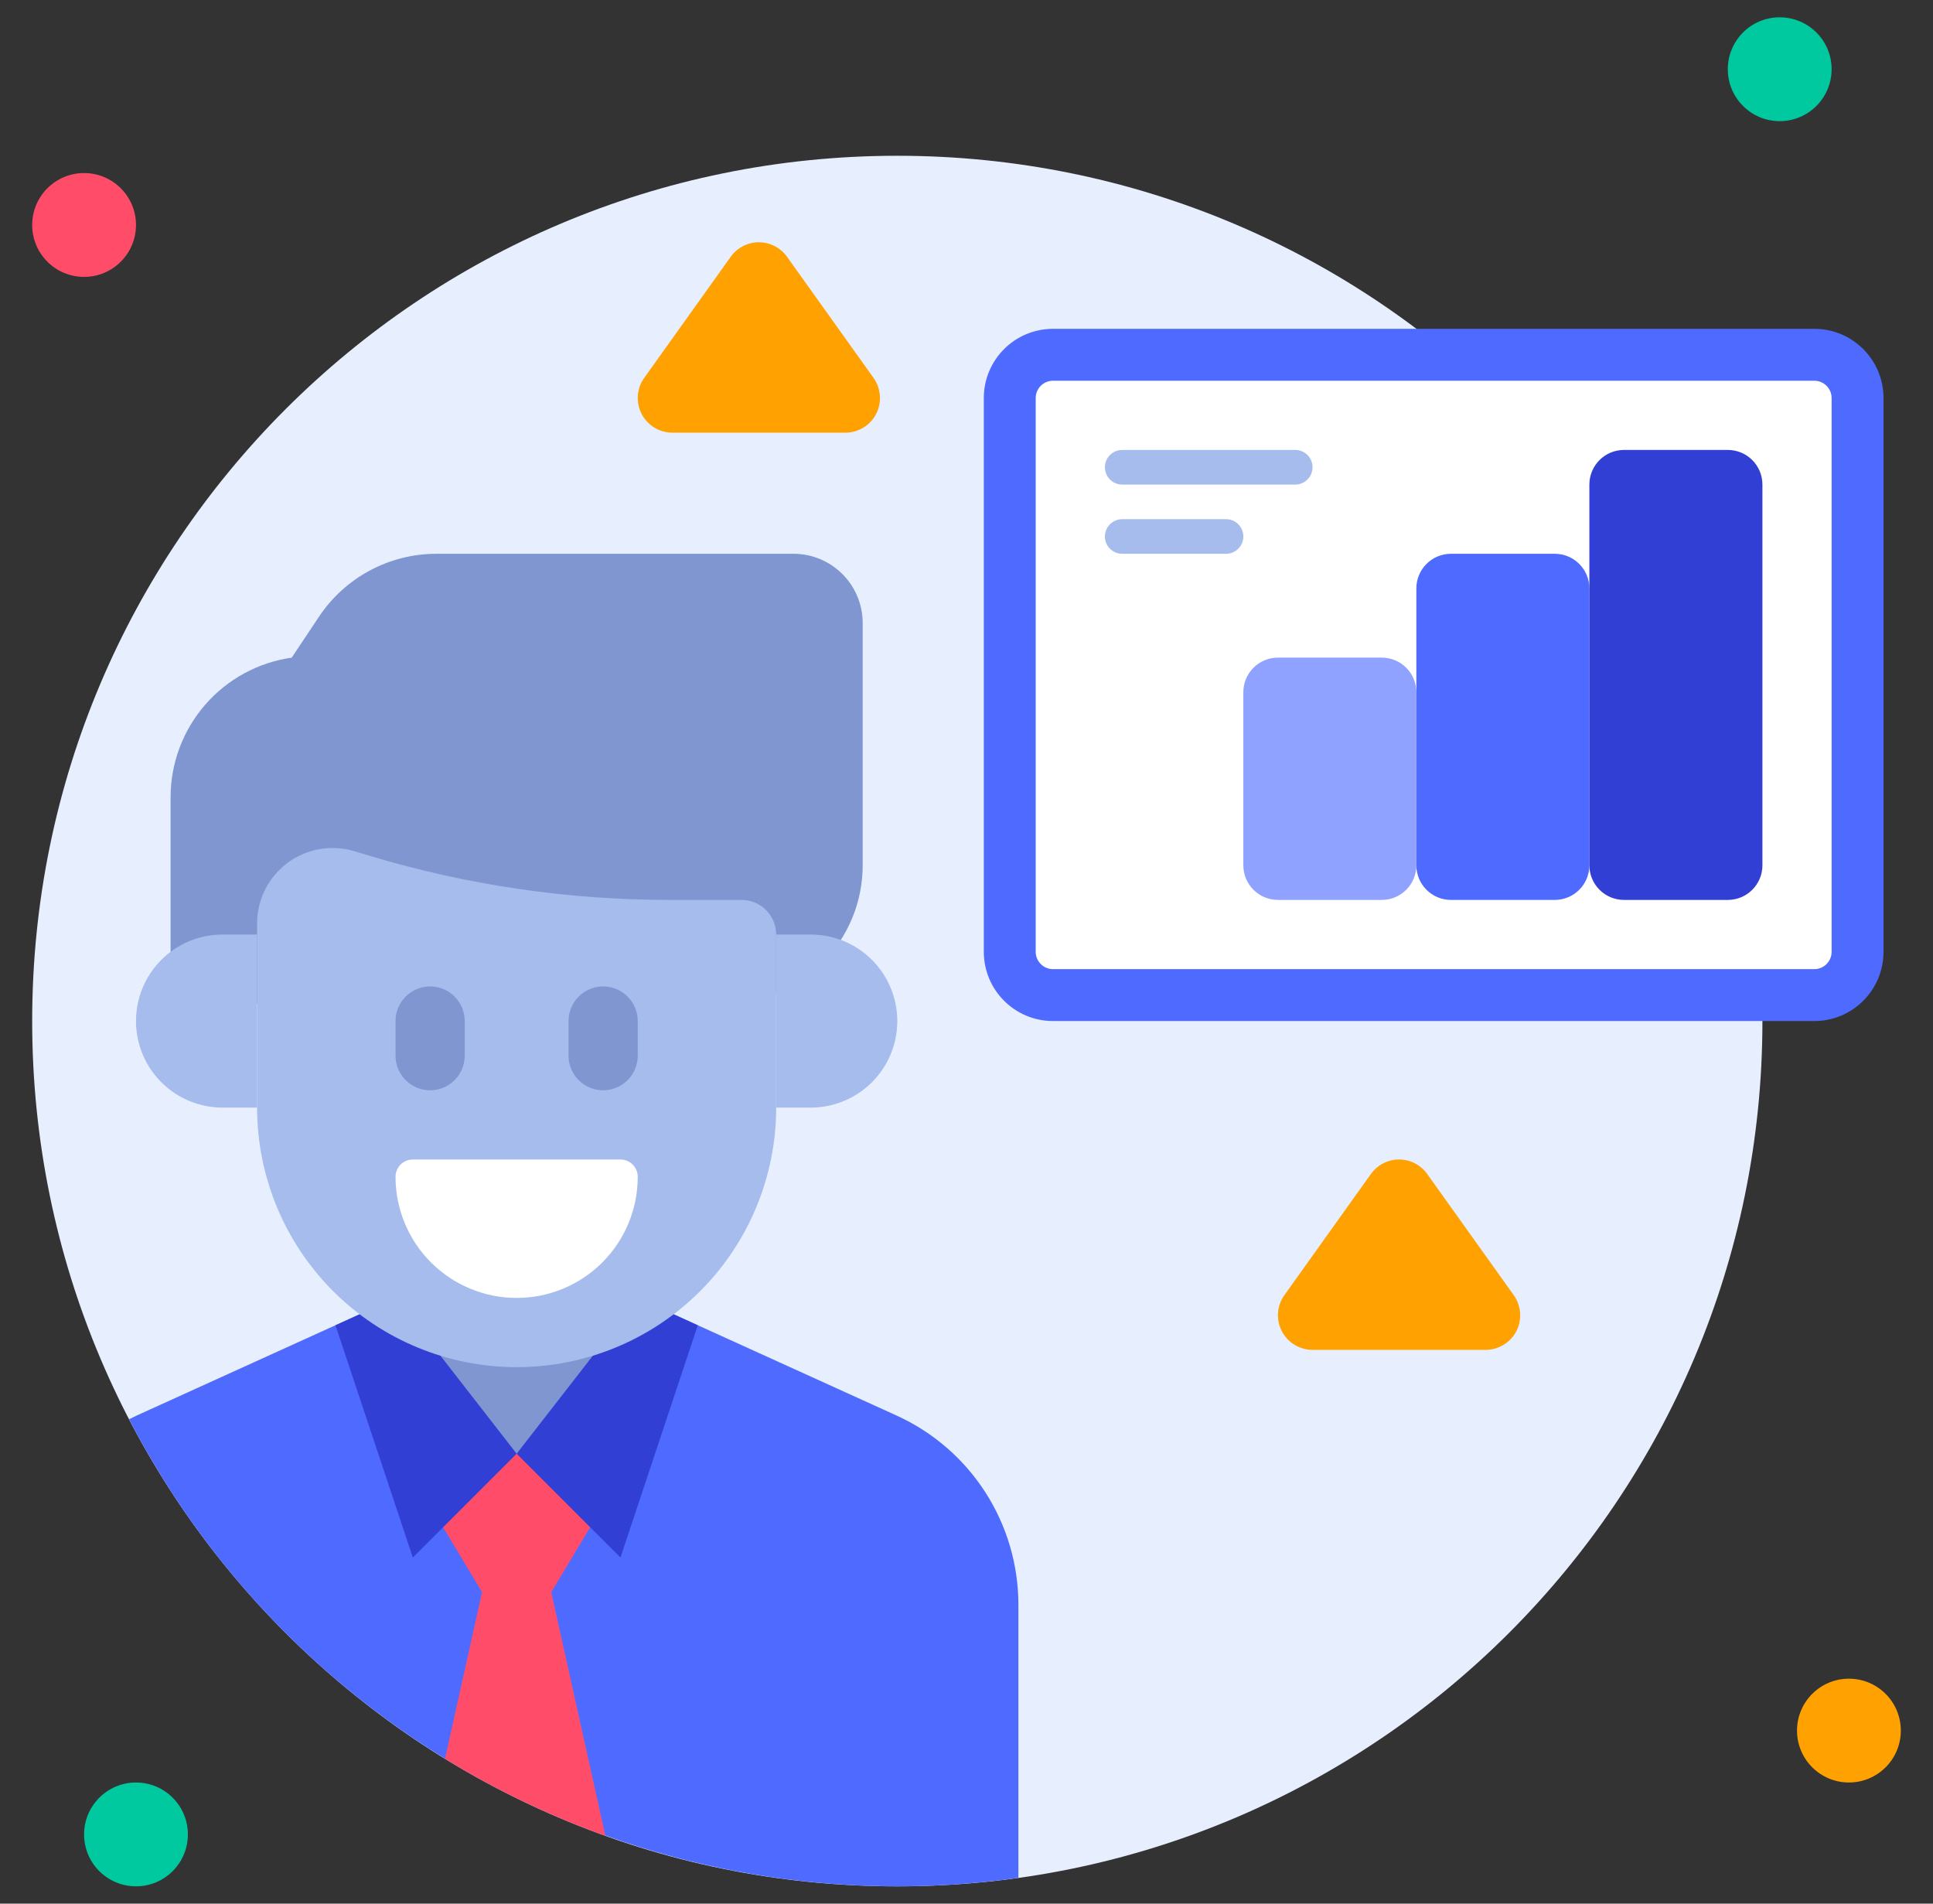 <svg width="65" height="64" viewBox="0 0 65 64" fill="none" xmlns="http://www.w3.org/2000/svg">
<rect x="0" y="0" width="65" height="64" fill="#333333" stroke="none"/>
<path d="M30.173 63.419C46.239 63.419 59.264 50.394 59.264 34.328C59.264 18.261 46.239 5.237 30.173 5.237C14.106 5.237 1.082 18.261 1.082 34.328C1.082 50.394 14.106 63.419 30.173 63.419Z" fill="#E7EFFF"/>
<path d="M5.736 33.745V26.805C5.736 25.663 6.148 24.56 6.896 23.697C7.644 22.834 8.679 22.271 9.809 22.109V22.109L10.728 20.731C11.161 20.081 11.748 19.548 12.437 19.18C13.125 18.811 13.894 18.618 14.675 18.618H26.682C27.299 18.618 27.891 18.863 28.327 19.3C28.764 19.736 29.009 20.328 29.009 20.945V29.091C29.009 30.325 28.519 31.509 27.646 32.382C26.773 33.255 25.589 33.745 24.355 33.745H5.736Z" fill="#7F96D1"/>
<path d="M34.245 53.952V63.133C28.278 63.975 22.196 62.944 16.84 60.182C11.483 57.42 7.116 53.064 4.34 47.715C4.421 47.675 4.503 47.634 4.59 47.593L13.3 43.637H21.445L30.155 47.593C31.375 48.149 32.41 49.044 33.135 50.172C33.86 51.299 34.246 52.612 34.245 53.952V53.952Z" fill="#4E6AFF"/>
<path d="M13.3 43.637H21.445V45.382C21.445 46.462 21.016 47.498 20.253 48.262C19.489 49.026 18.453 49.455 17.373 49.455C16.293 49.455 15.257 49.026 14.493 48.262C13.729 47.498 13.3 46.462 13.3 45.382V43.637Z" fill="#7F96D1"/>
<path d="M14.964 59.13L16.209 53.528L14.464 50.618L17.373 48.873L20.282 50.618L18.536 53.528L20.357 61.72C18.475 61.045 16.668 60.178 14.964 59.13V59.13Z" fill="#FF4D69"/>
<path d="M17.373 48.873L13.882 52.364L11.281 44.556L13.3 43.637L17.373 48.873Z" fill="#323FD4"/>
<path d="M23.464 44.556L20.864 52.364L17.373 48.873L21.445 43.637L23.464 44.556Z" fill="#323FD4"/>
<path d="M17.373 45.964C15.058 45.964 12.838 45.044 11.201 43.408C9.565 41.771 8.645 39.551 8.645 37.237V31.047C8.645 30.713 8.711 30.384 8.838 30.076C8.966 29.768 9.153 29.488 9.388 29.253C9.624 29.017 9.903 28.83 10.211 28.702C10.519 28.575 10.849 28.509 11.182 28.509V28.509C11.429 28.509 11.675 28.545 11.911 28.616L12.46 28.781C15.718 29.758 19.101 30.255 22.502 30.255H24.936C25.245 30.255 25.541 30.377 25.759 30.596C25.977 30.814 26.1 31.11 26.1 31.418V37.237C26.1 39.551 25.18 41.771 23.544 43.408C21.907 45.044 19.687 45.964 17.373 45.964Z" fill="#A5BCED"/>
<path d="M7.482 31.419H8.645V37.237H7.482C6.71 37.237 5.97 36.93 5.425 36.385C4.879 35.839 4.573 35.099 4.573 34.328V34.328C4.573 33.556 4.879 32.816 5.425 32.27C5.97 31.725 6.71 31.419 7.482 31.419Z" fill="#A5BCED"/>
<path d="M27.264 37.237H26.1V31.419H27.264C28.035 31.419 28.775 31.725 29.321 32.271C29.866 32.816 30.173 33.556 30.173 34.328C30.173 35.099 29.866 35.839 29.321 36.385C28.775 36.93 28.035 37.237 27.264 37.237Z" fill="#A5BCED"/>
<path d="M13.882 38.982H20.864C21.018 38.982 21.166 39.043 21.275 39.152C21.384 39.261 21.445 39.409 21.445 39.564C21.445 40.644 21.016 41.68 20.253 42.444C19.489 43.207 18.453 43.636 17.373 43.636C16.293 43.636 15.257 43.207 14.493 42.444C13.729 41.68 13.3 40.644 13.3 39.564C13.3 39.409 13.361 39.261 13.47 39.152C13.579 39.043 13.727 38.982 13.882 38.982Z" fill="white"/>
<path d="M15.627 34.328C15.627 33.685 15.106 33.164 14.464 33.164C13.821 33.164 13.3 33.685 13.3 34.328V35.491C13.3 36.134 13.821 36.655 14.464 36.655C15.106 36.655 15.627 36.134 15.627 35.491V34.328Z" fill="#7F96D1"/>
<path d="M21.445 34.328C21.445 33.685 20.924 33.164 20.282 33.164C19.639 33.164 19.118 33.685 19.118 34.328V35.491C19.118 36.134 19.639 36.655 20.282 36.655C20.924 36.655 21.445 36.134 21.445 35.491V34.328Z" fill="#7F96D1"/>
<path d="M2.827 9.309C3.791 9.309 4.573 8.528 4.573 7.564C4.573 6.6 3.791 5.818 2.827 5.818C1.863 5.818 1.082 6.6 1.082 7.564C1.082 8.528 1.863 9.309 2.827 9.309Z" fill="#FF4D69"/>
<path d="M59.845 4.073C60.809 4.073 61.591 3.291 61.591 2.327C61.591 1.363 60.809 0.582 59.845 0.582C58.881 0.582 58.1 1.363 58.1 2.327C58.1 3.291 58.881 4.073 59.845 4.073Z" fill="#00C99F"/>
<path d="M62.173 59.927C63.137 59.927 63.918 59.146 63.918 58.182C63.918 57.218 63.137 56.437 62.173 56.437C61.209 56.437 60.427 57.218 60.427 58.182C60.427 59.146 61.209 59.927 62.173 59.927Z" fill="#FFA100"/>
<path d="M4.573 63.418C5.537 63.418 6.318 62.637 6.318 61.673C6.318 60.709 5.537 59.927 4.573 59.927C3.609 59.927 2.827 60.709 2.827 61.673C2.827 62.637 3.609 63.418 4.573 63.418Z" fill="#00C99F"/>
<path d="M61.009 11.055H35.409C34.124 11.055 33.082 12.097 33.082 13.382V32C33.082 33.285 34.124 34.327 35.409 34.327H61.009C62.294 34.327 63.336 33.285 63.336 32V13.382C63.336 12.097 62.294 11.055 61.009 11.055Z" fill="#4E6AFF"/>
<path d="M61.009 12.8H35.409C35.088 12.8 34.827 13.061 34.827 13.382V32C34.827 32.322 35.088 32.582 35.409 32.582H61.009C61.33 32.582 61.591 32.322 61.591 32V13.382C61.591 13.061 61.33 12.8 61.009 12.8Z" fill="white"/>
<path d="M46.464 22.109H42.973C42.33 22.109 41.809 22.63 41.809 23.273V29.091C41.809 29.734 42.33 30.255 42.973 30.255H46.464C47.106 30.255 47.627 29.734 47.627 29.091V23.273C47.627 22.63 47.106 22.109 46.464 22.109Z" fill="#8FA2FF"/>
<path d="M52.282 18.618H48.791C48.148 18.618 47.627 19.139 47.627 19.782V29.091C47.627 29.734 48.148 30.255 48.791 30.255H52.282C52.924 30.255 53.445 29.734 53.445 29.091V19.782C53.445 19.139 52.924 18.618 52.282 18.618Z" fill="#4E6AFF"/>
<path d="M58.1 15.127H54.609C53.966 15.127 53.445 15.648 53.445 16.291V29.091C53.445 29.734 53.966 30.255 54.609 30.255H58.1C58.743 30.255 59.264 29.734 59.264 29.091V16.291C59.264 15.648 58.743 15.127 58.1 15.127Z" fill="#323FD4"/>
<path d="M43.554 15.127H37.736C37.415 15.127 37.154 15.388 37.154 15.709C37.154 16.031 37.415 16.291 37.736 16.291H43.554C43.876 16.291 44.136 16.031 44.136 15.709C44.136 15.388 43.876 15.127 43.554 15.127Z" fill="#A5BCED"/>
<path d="M41.227 17.455H37.736C37.415 17.455 37.154 17.715 37.154 18.036C37.154 18.358 37.415 18.618 37.736 18.618H41.227C41.549 18.618 41.809 18.358 41.809 18.036C41.809 17.715 41.549 17.455 41.227 17.455Z" fill="#A5BCED"/>
<path d="M29.462 13.917C29.364 14.107 29.215 14.265 29.033 14.376C28.85 14.487 28.641 14.546 28.427 14.546H22.609C22.395 14.546 22.186 14.487 22.003 14.376C21.821 14.265 21.672 14.105 21.574 13.915C21.477 13.726 21.433 13.512 21.448 13.299C21.463 13.086 21.537 12.881 21.661 12.707L24.57 8.634C24.677 8.483 24.82 8.36 24.985 8.275C25.149 8.189 25.332 8.145 25.518 8.145C25.704 8.145 25.887 8.189 26.052 8.275C26.217 8.36 26.359 8.483 26.466 8.634L29.376 12.707C29.499 12.882 29.572 13.087 29.587 13.3C29.602 13.513 29.559 13.727 29.462 13.917V13.917Z" fill="#FFA100"/>
<path d="M50.99 44.754C50.892 44.943 50.743 45.102 50.56 45.213C50.378 45.324 50.168 45.382 49.955 45.382H44.136C43.923 45.382 43.713 45.323 43.531 45.212C43.348 45.101 43.2 44.942 43.102 44.752C43.004 44.562 42.96 44.349 42.975 44.136C42.99 43.922 43.064 43.718 43.188 43.544L46.097 39.471C46.205 39.319 46.347 39.196 46.512 39.111C46.677 39.026 46.86 38.981 47.045 38.981C47.231 38.981 47.414 39.026 47.579 39.111C47.744 39.196 47.886 39.319 47.994 39.471L50.903 43.544C51.026 43.718 51.099 43.923 51.115 44.136C51.13 44.35 51.087 44.563 50.99 44.754V44.754Z" fill="#FFA100"/>
</svg>
